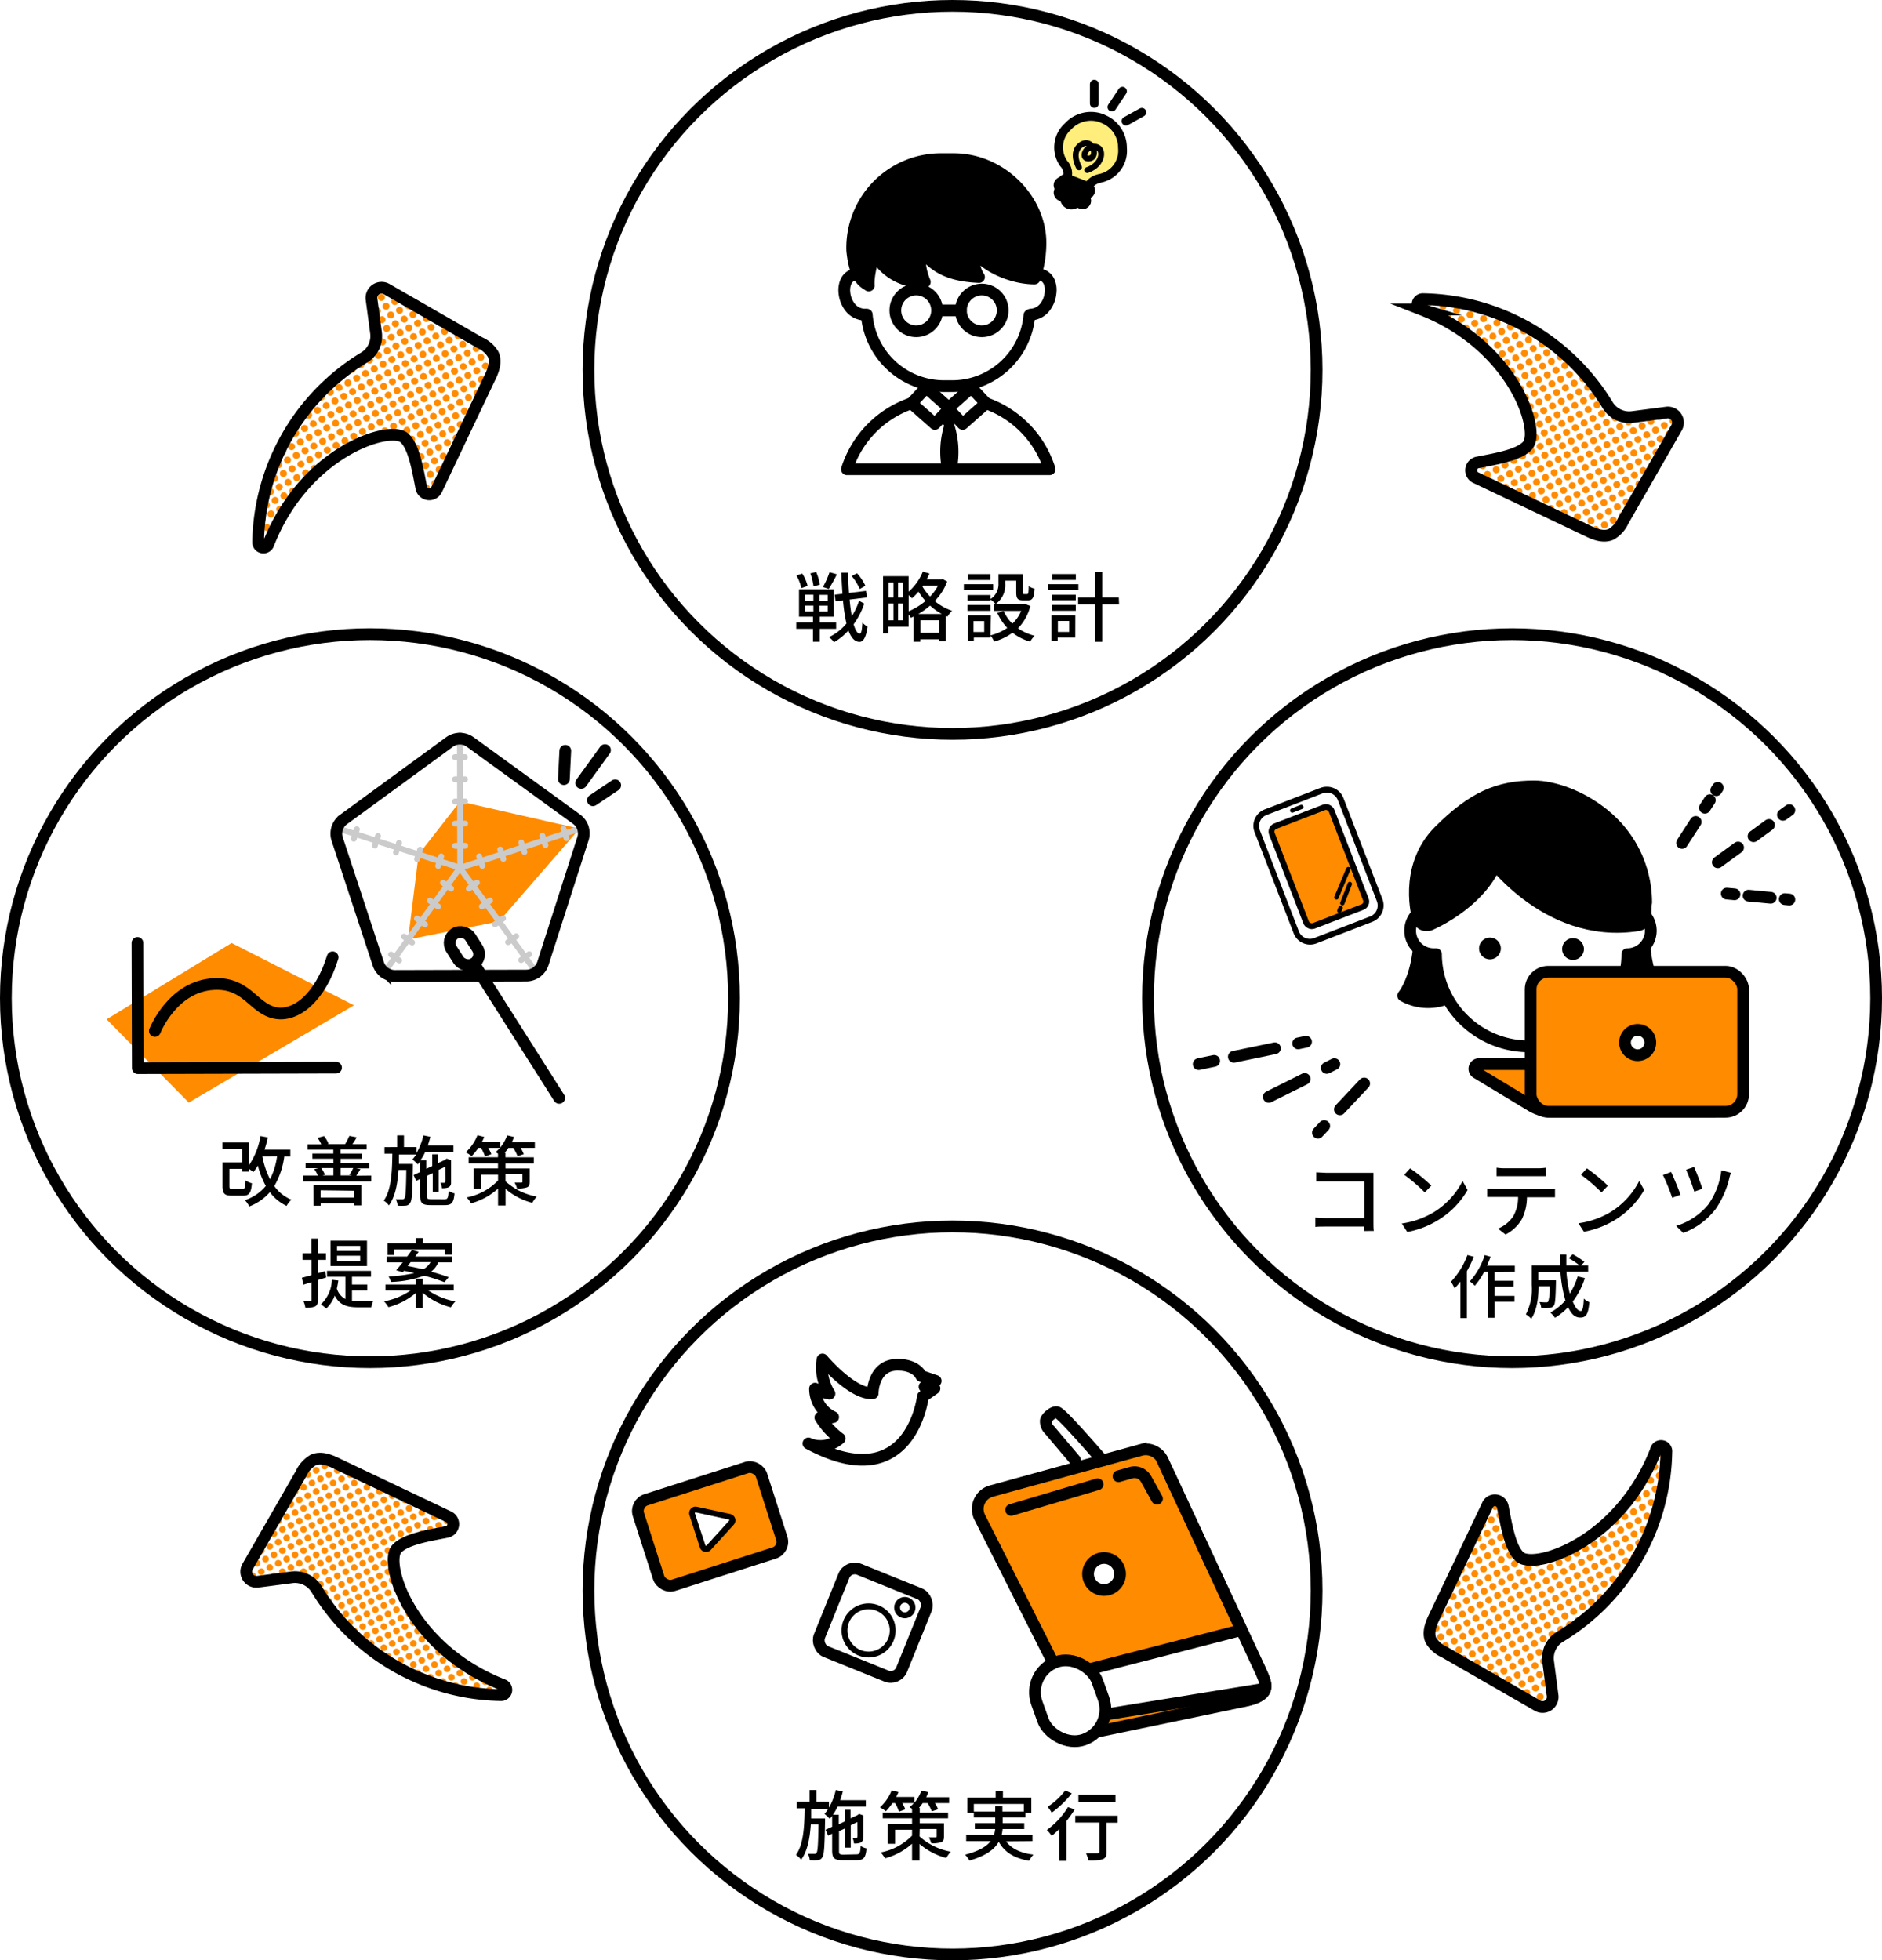 <svg xmlns="http://www.w3.org/2000/svg" xmlns:xlink="http://www.w3.org/1999/xlink" viewBox="0 0 320.81 334.21"><defs><style>.cls-1,.cls-12,.cls-16,.cls-17,.cls-3,.cls-5,.cls-6{fill:none;}.cls-10,.cls-11,.cls-2{fill:#ff8b00;}.cls-10,.cls-11,.cls-12,.cls-13,.cls-15,.cls-17,.cls-18,.cls-19,.cls-20,.cls-21,.cls-3,.cls-4,.cls-5,.cls-6,.cls-7,.cls-8,.cls-9{stroke:#000;}.cls-12,.cls-13,.cls-16,.cls-3,.cls-4,.cls-5,.cls-6,.cls-7,.cls-8,.cls-9{stroke-linecap:round;}.cls-12,.cls-13,.cls-3,.cls-4,.cls-5,.cls-6,.cls-7,.cls-8,.cls-9{stroke-linejoin:round;}.cls-10,.cls-17,.cls-18,.cls-19,.cls-20,.cls-21,.cls-3,.cls-7,.cls-8{stroke-width:2px;}.cls-4{fill:#ffee7b;}.cls-4,.cls-6{stroke-width:1.5px;}.cls-14,.cls-15,.cls-8{fill:#fff;}.cls-9{stroke-width:5px;}.cls-10,.cls-11,.cls-15,.cls-16,.cls-17,.cls-18,.cls-19,.cls-20,.cls-21{stroke-miterlimit:10;}.cls-12,.cls-13{stroke-width:0.75px;}.cls-13{fill:#ff9833;}.cls-16{stroke:#cbcbcb;}.cls-18{fill:url(#_6_dpi_50_6);}.cls-19{fill:url(#_6_dpi_50_6-3);}.cls-20{fill:url(#_6_dpi_50_6-5);}.cls-21{fill:url(#_6_dpi_50_6-7);}</style><pattern id="_6_dpi_50_6" data-name="6 dpi 50% 6" width="48" height="48" patternTransform="translate(34.01 15.02) rotate(-73) scale(0.1)" patternUnits="userSpaceOnUse" viewBox="0 0 48 48"><rect class="cls-1" width="48" height="48"/><circle class="cls-2" cx="24" cy="48" r="6"/><circle class="cls-2" cx="48" cy="48" r="6"/><circle class="cls-2" cx="24" cy="24" r="6"/><circle class="cls-2" cx="48" cy="24" r="6"/><circle class="cls-2" cx="36" cy="36" r="6"/><circle class="cls-2" cx="12" cy="36" r="6"/><circle class="cls-2" cx="36" cy="12" r="6"/><circle class="cls-2" cx="12" cy="12" r="6"/><circle class="cls-2" cy="48" r="6"/><circle class="cls-2" cy="24" r="6"/><circle class="cls-2" cx="24" r="6"/><circle class="cls-2" cx="48" r="6"/><circle class="cls-2" r="6"/></pattern><pattern id="_6_dpi_50_6-3" data-name="6 dpi 50% 6" width="48" height="48" patternTransform="translate(36.53 55.8) rotate(17) scale(0.1)" patternUnits="userSpaceOnUse" viewBox="0 0 48 48"><rect class="cls-1" width="48" height="48"/><circle class="cls-2" cx="24" cy="48" r="6"/><circle class="cls-2" cx="48" cy="48" r="6"/><circle class="cls-2" cx="24" cy="24" r="6"/><circle class="cls-2" cx="48" cy="24" r="6"/><circle class="cls-2" cx="36" cy="36" r="6"/><circle class="cls-2" cx="12" cy="36" r="6"/><circle class="cls-2" cx="36" cy="12" r="6"/><circle class="cls-2" cx="12" cy="12" r="6"/><circle class="cls-2" cy="48" r="6"/><circle class="cls-2" cy="24" r="6"/><circle class="cls-2" cx="24" r="6"/><circle class="cls-2" cx="48" r="6"/><circle class="cls-2" r="6"/></pattern><pattern id="_6_dpi_50_6-5" data-name="6 dpi 50% 6" width="48" height="48" patternTransform="matrix(-0.03, 0.09, -0.09, -0.03, 43.82, 54.12)" patternUnits="userSpaceOnUse" viewBox="0 0 48 48"><rect class="cls-1" width="48" height="48"/><circle class="cls-2" cx="24" cy="48" r="6"/><circle class="cls-2" cx="48" cy="48" r="6"/><circle class="cls-2" cx="24" cy="24" r="6"/><circle class="cls-2" cx="48" cy="24" r="6"/><circle class="cls-2" cx="36" cy="36" r="6"/><circle class="cls-2" cx="12" cy="36" r="6"/><circle class="cls-2" cx="36" cy="12" r="6"/><circle class="cls-2" cx="12" cy="12" r="6"/><circle class="cls-2" cy="48" r="6"/><circle class="cls-2" cy="24" r="6"/><circle class="cls-2" cx="24" r="6"/><circle class="cls-2" cx="48" r="6"/><circle class="cls-2" r="6"/></pattern><pattern id="_6_dpi_50_6-7" data-name="6 dpi 50% 6" width="48" height="48" patternTransform="translate(41.3 13.34) rotate(-163) scale(0.1)" patternUnits="userSpaceOnUse" viewBox="0 0 48 48"><rect class="cls-1" width="48" height="48"/><circle class="cls-2" cx="24" cy="48" r="6"/><circle class="cls-2" cx="48" cy="48" r="6"/><circle class="cls-2" cx="24" cy="24" r="6"/><circle class="cls-2" cx="48" cy="24" r="6"/><circle class="cls-2" cx="36" cy="36" r="6"/><circle class="cls-2" cx="12" cy="36" r="6"/><circle class="cls-2" cx="36" cy="12" r="6"/><circle class="cls-2" cx="12" cy="12" r="6"/><circle class="cls-2" cy="48" r="6"/><circle class="cls-2" cy="24" r="6"/><circle class="cls-2" cx="24" r="6"/><circle class="cls-2" cx="48" r="6"/><circle class="cls-2" r="6"/></pattern></defs><g id="レイヤー_2" data-name="レイヤー 2"><g id="レイヤー_1-2" data-name="レイヤー 1"><path d="M139.74,107.21v2.2h-1.16v-2.2h-2.85v-1.07h2.85v-1H136.2v-4.68h5.94v4.68h-2.4v1h2.79v1.07Zm-3.14-6.94a7.64,7.64,0,0,0-.84-2.17l1-.31a7.17,7.17,0,0,1,.91,2.11Zm.6,2.12h1.45v-1H137.2Zm0,1.86h1.45v-1H137.2Zm1.47-4.29a10,10,0,0,0-.54-2.21l1-.23a8.54,8.54,0,0,1,.61,2.17Zm2.43,1.46h-1.43v1h1.43Zm0,1.84h-1.43v1h1.43Zm1.56-5.35a24.73,24.73,0,0,1-1.39,2.49l-1-.32a13.66,13.66,0,0,0,1.13-2.53Zm4.67,5a13.44,13.44,0,0,1-1.82,3.53c.3,1,.64,1.56,1,1.58s.41-.65.5-1.86a3.73,3.73,0,0,0,.88.68c-.29,2.07-.85,2.61-1.38,2.59-.82,0-1.43-.73-1.89-1.94a9.61,9.61,0,0,1-2.46,2,3.56,3.56,0,0,0-.87-.86,8.64,8.64,0,0,0,3-2.33,28.88,28.88,0,0,1-.59-3.94l-1.28.16-.14-1.13,1.33-.16c-.08-1.13-.15-2.32-.19-3.6h1.16c0,1.21.07,2.37.14,3.46l2.9-.35.15,1.12-2.94.36c.09,1.05.22,2,.37,2.83a11.64,11.64,0,0,0,1.24-2.62Zm-.78-2.49a8.77,8.77,0,0,0-1.37-2.21l.91-.48a8.87,8.87,0,0,1,1.43,2.14Z"/><path d="M161.46,99.15a9.73,9.73,0,0,1-2.12,3.32,9.15,9.15,0,0,0,2.95,1.66,4.74,4.74,0,0,0-.78,1l-.27-.12v4.33h-1.17V109h-3.19v.41h-1.14v-4.3a5.11,5.11,0,0,1-.48.22,3.47,3.47,0,0,0-.38-.56v2.07h-3.44v1.12h-.91V98.24h4.35v2.63a8.9,8.9,0,0,0,2.43-3.42l1.13.33a10.9,10.9,0,0,1-.49,1h2.52l.21-.06Zm-10,.15v2.57h.84V99.3Zm0,6.46h.84v-2.88h-.84Zm2.49-6.46h-.87v2.57h.87Zm0,6.46v-2.88h-.87v2.88Zm.95-1.55a11.06,11.06,0,0,0,2.86-1.75,11,11,0,0,1-1.19-1.59,8.56,8.56,0,0,1-1.12,1.13,7.17,7.17,0,0,0-.55-.54Zm5.64.47a10.65,10.65,0,0,1-2-1.43,13,13,0,0,1-2,1.43Zm-.45,3.21v-2.14h-3.19v2.14Zm-2.73-8.06-.12.17a9,9,0,0,0,1.3,1.7,8,8,0,0,0,1.37-1.87Z"/><path d="M169.3,100.6h-5v-1h5Zm-.47,8.11H166v.55h-1v-4.37h3.91Zm0-6.57a3,3,0,0,0,1.37-2.71V97.88h4.17v3.06c0,.29,0,.35.21.35h.51c.19,0,.24-.17.27-1.37a2.6,2.6,0,0,0,1,.44c-.08,1.55-.38,2-1.13,2h-.83c-.9,0-1.17-.3-1.17-1.36V99h-1.88v.48a3.94,3.94,0,0,1-1.63,3.5,4.72,4.72,0,0,0-.88-.77v.17h-3.9v-.94h3.9Zm-3.9,1h3.9v1h-3.9Zm3.87-4.26H165v-1h3.81Zm-2.85,7v1.87h1.82v-1.87Zm9.68-2.56a8.39,8.39,0,0,1-2.1,3.8,8.65,8.65,0,0,0,2.84,1.27,4.92,4.92,0,0,0-.77,1,8.57,8.57,0,0,1-3-1.52,9.85,9.85,0,0,1-3.14,1.52,3.94,3.94,0,0,0-.65-1.06,8.77,8.77,0,0,0,2.89-1.28A9.24,9.24,0,0,1,170,104.5l1.08-.34a7,7,0,0,0,1.49,2.17,6.39,6.39,0,0,0,1.5-2.18h-4.65V103h5.18l.22,0Z"/><path d="M183.82,100.6h-5.19v-1h5.19Zm-.53,8.11h-3v.55h-1.06v-4.37h4.07Zm-4-7.31h4.09v.94h-4.09Zm0,1.73h4.09v1h-4.09Zm4.1-4.26h-4v-1h4Zm-3.06,7v1.87h1.93v-1.87Zm10.43-2.81H187.9v6.36h-1.22v-6.36h-2.9v-1.19h2.9V97.53h1.22v4.33h2.81Z"/><circle class="cls-3" cx="162.37" cy="63.06" r="62.06"/><path class="cls-4" d="M185.44,32.06s.24-1.28,2.14-1.67a4.8,4.8,0,0,0,3.76-5.17,5.29,5.29,0,0,0-3.45-5l.05,0a5.28,5.28,0,0,0-5.89,1.34,4.77,4.77,0,0,0-.71,6.34,2.46,2.46,0,0,1,.46,2.68"/><rect class="cls-3" x="180.47" y="33.07" width="4.66" height="0.93" rx="0.47" transform="translate(24.52 -63.87) rotate(21.21)"/><rect class="cls-3" x="180.81" y="32.2" width="4.66" height="0.93" rx="0.47" transform="matrix(0.93, 0.36, -0.36, 0.93, 24.23, -64.05)"/><rect class="cls-3" x="181.14" y="31.33" width="4.66" height="0.93" rx="0.47" transform="translate(23.94 -64.23) rotate(21.21)"/><path class="cls-3" d="M183.42,34.28a.93.93,0,0,1-1.7-.65"/><path class="cls-5" d="M183.93,28.53s-1.5-2.58.37-3.85,3,2,1.47,2.32-1-2,.76-2,1.7,3-1.19,4"/><line class="cls-6" x1="189.54" y1="18.25" x2="191.34" y2="15.55"/><line class="cls-6" x1="186.54" y1="14.35" x2="186.54" y2="17.65"/><line class="cls-6" x1="191.94" y1="20.65" x2="194.64" y2="19.15"/><path class="cls-3" d="M175.47,53.75a13.2,13.2,0,0,1-13,12.08h-1.72a13.21,13.21,0,0,1-13-12.19"/><path class="cls-7" d="M176.35,47.46a18.45,18.45,0,0,0,1-6.63c-.36-7.28-7-13.7-14.76-13.7h-1.94a15.13,15.13,0,0,0-15.38,15.55c.47,5,2.13,5.49,2.82,6,0,0-.23-1.68.94-5.26l.09-.09a9.13,9.13,0,0,0,8.52,4.74s-1.54-3.46-.37-5.13c2.5,3.22,5.56,4.09,9.61,4.29a5.27,5.27,0,0,1-.66-4.29c2,2.73,6.59,4.54,10.12,4.54"/><circle class="cls-3" cx="156.18" cy="52.92" r="3.56"/><circle class="cls-3" cx="167.36" cy="52.92" r="3.56"/><line class="cls-3" x1="159.74" y1="52.92" x2="163.8" y2="52.92"/><path class="cls-3" d="M147.32,53.64a3.24,3.24,0,0,1-2.38-1.22,4.67,4.67,0,0,1-1-2.54,3.75,3.75,0,0,1,.22-1.76,2.14,2.14,0,0,1,1.22-1.23,1.52,1.52,0,0,1,1.63.4"/><path class="cls-3" d="M175.69,53.64a3.28,3.28,0,0,0,2.39-1.22,4.66,4.66,0,0,0,1-2.54,3.62,3.62,0,0,0-.21-1.76,2.16,2.16,0,0,0-1.23-1.23,1.52,1.52,0,0,0-1.63.4"/><path class="cls-3" d="M155.59,68.68A17.46,17.46,0,0,0,144.37,80h34.55a17.46,17.46,0,0,0-11-11.3"/><path d="M160.07,71.52s.62,1.21,1.5,1.21,1.81-1.21,1.81-1.21l.11-1.89h-3.4Z"/><path d="M162.61,72.21A15.56,15.56,0,0,1,163.1,80h-2.53a15.49,15.49,0,0,1,.48-7.83Z"/><polygon class="cls-8" points="157.88 66.08 155.38 68.76 159.36 72.28 161.87 69.63 157.88 66.08"/><polygon class="cls-8" points="165.57 66.08 168.07 68.76 164.1 72.28 161.59 69.63 165.57 66.08"/><path d="M232.53,209.87c0-.2,0-.46,0-.76H225.9c-.57,0-1.27,0-1.68.06v-1.59c.41,0,1,.08,1.63.08h6.71v-6.25H226c-.55,0-1.26,0-1.63,0v-1.54c.49,0,1.16.08,1.63.08h7c.38,0,.87,0,1.12,0,0,.31,0,.82,0,1.18v7.24c0,.49,0,1.18.06,1.49Z"/><path d="M244.46,206.63a13.39,13.39,0,0,0,4.86-5.28l.85,1.53a14.44,14.44,0,0,1-4.92,5.07,15.51,15.51,0,0,1-5.36,2.09l-.94-1.45A14.55,14.55,0,0,0,244.46,206.63Zm-.48-4.48-1.11,1.14a29.57,29.57,0,0,0-3.5-3l1-1.1A28.08,28.08,0,0,1,244,202.15Z"/><path d="M263.89,202.75c.3,0,.83,0,1.18-.07v1.44c-.32,0-.81,0-1.18,0h-3.6a8.63,8.63,0,0,1-.87,3.74,6.85,6.85,0,0,1-2.78,2.61l-1.29-1a5.84,5.84,0,0,0,2.59-2.09,6.56,6.56,0,0,0,.84-3.31h-4c-.42,0-.88,0-1.27,0v-1.44c.39,0,.84.07,1.27.07Zm-7.41-2.22c-.46,0-1,0-1.37,0v-1.45a10,10,0,0,0,1.37.1h5.65a9.61,9.61,0,0,0,1.4-.1v1.45c-.45,0-1,0-1.4,0Z"/><path d="M274.56,206.63a13.39,13.39,0,0,0,4.86-5.28l.85,1.53a14.49,14.49,0,0,1-4.91,5.07A15.65,15.65,0,0,1,270,210l-.94-1.45A14.55,14.55,0,0,0,274.56,206.63Zm-.48-4.48L273,203.29a29.57,29.57,0,0,0-3.5-3l1-1.1A28.08,28.08,0,0,1,274.08,202.15Z"/><path d="M286.47,203.69l-1.42.52a34.58,34.58,0,0,0-1.58-3.89l1.4-.51C285.26,200.64,286.13,202.75,286.47,203.69Zm8.6-3.74a7,7,0,0,0-.29.93,15.47,15.47,0,0,1-2.34,5.26,12.35,12.35,0,0,1-5.51,4.06L285.71,209a11.28,11.28,0,0,0,5.51-3.67,12.83,12.83,0,0,0,2.21-5.81Zm-4.88,2.72-1.38.49a35,35,0,0,0-1.4-3.74l1.36-.46C289.1,199.64,289.94,201.83,290.19,202.67Z"/><path d="M251.22,214.26a19,19,0,0,1-1.17,2.46v8h-1.11v-6.22a10.14,10.14,0,0,1-1,1.15,6.21,6.21,0,0,0-.61-1.13,13.2,13.2,0,0,0,2.81-4.55Zm3.56,2.6v1.5H258v1h-3.21v1.57h3.37v1h-3.37v2.73h-1.12v-7.83H253a12.53,12.53,0,0,1-1.6,2.37,7.78,7.78,0,0,0-.85-.74,12.48,12.48,0,0,0,2.54-4.48l1,.28c-.19.51-.39,1-.61,1.52h4.74v1.05Z"/><path d="M270.16,217.9a13.44,13.44,0,0,1-2.06,4c.41,1,.87,1.61,1.36,1.61.31,0,.45-.6.52-2.12a2.8,2.8,0,0,0,.94.61c-.17,2.08-.57,2.63-1.54,2.63s-1.55-.66-2.08-1.77a10.72,10.72,0,0,1-2.23,1.81,5.17,5.17,0,0,0-.8-.9,9.19,9.19,0,0,0,2.57-2.06,22.93,22.93,0,0,1-.84-4.86h-3.77v1.43h3v.42c-.06,2.56-.12,3.57-.36,3.9a1,1,0,0,1-.76.38,8.34,8.34,0,0,1-1.39,0,2.66,2.66,0,0,0-.3-1c.49.05.95.06,1.14.06a.43.43,0,0,0,.36-.14,7.81,7.81,0,0,0,.24-2.62h-1.89c0,1.67-.21,4-1.25,5.55a4.72,4.72,0,0,0-.92-.75,9.3,9.3,0,0,0,1-5v-3.33h4.84c0-.62-.05-1.25-.05-1.88H267c0,.64,0,1.26,0,1.88h2.27a12.15,12.15,0,0,0-1.85-1.24l.66-.68a12.63,12.63,0,0,1,2,1.31l-.56.61h1.2v1.07h-3.7a22.44,22.44,0,0,0,.57,3.73,12,12,0,0,0,1.35-2.94Z"/><circle class="cls-3" cx="257.75" cy="170.18" r="62.06"/><path class="cls-7" d="M275,170a8.63,8.63,0,0,0,8-.25s-4-4.77-2.39-15.91a19.15,19.15,0,0,0-19.09-19.1h-.8a19.16,19.16,0,0,0-19.1,19.1h0c1.59,11.14-2.43,15.91-2.43,15.91a8.63,8.63,0,0,0,8,.25"/><path class="cls-8" d="M277.4,154.67a4,4,0,0,1,0,8h0c0,8.86-7.65,15.72-16.51,15.72h0a15.83,15.83,0,0,1-16.11-15.72h-.4a4,4,0,0,1,0-8l7.56-13.53,19.1.8Z"/><path class="cls-9" d="M279,156.26c-15.12,2.39-24.66-11.93-24.66-11.93-1.6,7.95-11.15,11.93-11.15,11.93s-2.38-7.95,3.19-13.52,9.55-7.17,15.12-7.17,17.5,5.57,17.5,18.31Z"/><circle cx="253.98" cy="161.7" r="1.86"/><circle cx="268.14" cy="161.8" r="1.86"/><path class="cls-10" d="M252.19,181.42h35.74l3.05,8.13h-26.2a7.29,7.29,0,0,1-3.72-1l-9.28-5.61A.8.8,0,0,1,252.19,181.42Z"/><rect class="cls-10" x="260.92" y="165.67" width="36.22" height="23.88" rx="3"/><circle class="cls-8" cx="279.16" cy="177.74" r="2.16"/><path d="M226.18,135.13a2,2,0,0,1,1.87,1.28l6.66,17.25a2,2,0,0,1-1.14,2.58L224,159.93a2,2,0,0,1-2.59-1.15l-6.66-17.24a2,2,0,0,1,1.15-2.59l9.53-3.68a2,2,0,0,1,.71-.14m0-1a3,3,0,0,0-1.07.2L215.57,138a3,3,0,0,0-1.71,3.88l6.66,17.24a3,3,0,0,0,2.8,1.92,3.08,3.08,0,0,0,1.08-.2l9.53-3.68a3,3,0,0,0,1.72-3.88L229,136.05a3,3,0,0,0-2.81-1.92Z"/><rect class="cls-11" x="219.36" y="138.66" width="10.91" height="18.22" rx="1" transform="translate(-38.14 90.91) rotate(-21.12)"/><line class="cls-12" x1="220.28" y1="138.18" x2="221.82" y2="137.58"/><line class="cls-13" x1="229.84" y1="148.17" x2="227.81" y2="153"/><line class="cls-13" x1="228.51" y1="154.79" x2="228.31" y2="155.28"/><line class="cls-13" x1="230.09" y1="150.71" x2="228.82" y2="153.98"/><line class="cls-7" x1="292.56" y1="134.72" x2="292.82" y2="134.31"/><line class="cls-7" x1="290.62" y1="137.71" x2="291.46" y2="136.42"/><line class="cls-7" x1="286.73" y1="143.71" x2="289.05" y2="140.13"/><line class="cls-7" x1="303.92" y1="138.92" x2="305.02" y2="138.12"/><line class="cls-7" x1="298.91" y1="142.57" x2="301.54" y2="140.65"/><line class="cls-7" x1="292.82" y1="147.01" x2="296.28" y2="144.49"/><line class="cls-7" x1="304.24" y1="153.29" x2="305.02" y2="153.36"/><line class="cls-7" x1="298.07" y1="152.7" x2="301.84" y2="153.06"/><line class="cls-7" x1="294.35" y1="152.35" x2="295.67" y2="152.47"/><line class="cls-7" x1="206.97" y1="180.87" x2="204.33" y2="181.42"/><line class="cls-7" x1="217.32" y1="178.72" x2="210.32" y2="180.17"/><line class="cls-7" x1="222.63" y1="177.61" x2="221.29" y2="177.89"/><line class="cls-7" x1="222.4" y1="183.95" x2="216.28" y2="187.01"/><line class="cls-7" x1="227.46" y1="181.42" x2="226.16" y2="182.07"/><line class="cls-7" x1="225.73" y1="191.97" x2="224.66" y2="193.11"/><line class="cls-7" x1="232.54" y1="184.72" x2="228.4" y2="189.13"/><path d="M146,316.14c.54,0,.65-.24.71-1.43a3,3,0,0,0,1,.42c-.14,1.58-.48,2-1.64,2h-2.45c-1.41,0-1.77-.34-1.77-1.64v-2.87l-.68.33-.44-1,1.12-.52v-1.85c-.13.18-.26.35-.4.51a9.39,9.39,0,0,0-.91-.85,5.32,5.32,0,0,0,.63-.83h-2.9c0,.55,0,1.08,0,1.61h2.37s0,.35,0,.51c-.08,4.21-.14,5.69-.48,6.13a.93.93,0,0,1-.78.47,9.13,9.13,0,0,1-1.35,0,3,3,0,0,0-.31-1.08c.48,0,.89,0,1.09,0a.38.38,0,0,0,.39-.18c.19-.26.27-1.47.32-4.82h-1.31c-.17,2.4-.57,4.57-1.65,6a3.45,3.45,0,0,0-.88-.82c1.3-1.78,1.44-4.83,1.49-7.94h-1.34v-1.12H138v-2h1.16v2h2.14v1a10.4,10.4,0,0,0,1.17-3l1.2.24c-.13.51-.28,1-.44,1.5h4.36v1.1h-4.82a9.07,9.07,0,0,1-.79,1.38h1V311l1-.46v-2h1V310l1.16-.53.1-.08.21-.14.74.27,0,.17c0,1.85,0,3.34-.05,3.71a.79.79,0,0,1-.57.79,2.88,2.88,0,0,1-1,.1,2.77,2.77,0,0,0-.23-.91c.21,0,.47,0,.57,0s.2,0,.24-.23,0-1.1,0-2.52l-1.13.54V315h-1v-3.27l-1,.46v3.4c0,.5.1.6.79.6Z"/><path d="M156.75,313.09a10.75,10.75,0,0,0,5.32,2.6,6.17,6.17,0,0,0-.77,1.07,11.42,11.42,0,0,1-4.55-2.39v2.83h-1.28v-2.87a11.31,11.31,0,0,1-4.6,2.49,5.57,5.57,0,0,0-.76-1,10.15,10.15,0,0,0,5.36-2.87v-1h-2.89v2.39h-1.27v-3.42h4.16V310h-5V309h5v-.63l-.42-.26a7,7,0,0,0,.74-.71h-2a6.55,6.55,0,0,1,.53,1.07l-1.08.4a7,7,0,0,0-.66-1.47h-.45A10.16,10.16,0,0,1,151,308.8a6.46,6.46,0,0,0-1-.67,7.89,7.89,0,0,0,2-2.9l1.16.3c-.12.28-.25.56-.39.83h3.09v1a6.64,6.64,0,0,0,1.21-2.09l1.17.27a5.81,5.81,0,0,1-.36.86h3.91v1h-2.42a7.24,7.24,0,0,1,.55,1.06l-1.08.35a8.2,8.2,0,0,0-.72-1.41h-.84a7.54,7.54,0,0,1-.63.83h.13V309h4.83V310h-4.83v.84h4.13v2.29c0,.55-.12.79-.5.95a4.82,4.82,0,0,1-1.66.17,5.17,5.17,0,0,0-.42-1c.48,0,1,0,1.13,0s.21,0,.21-.17v-1.26h-2.89Z"/><path d="M171.5,313.93c.91,1.23,2.48,2,4.66,2.26a4.34,4.34,0,0,0-.72,1.05c-2.54-.43-4.19-1.44-5.19-3.24-.7,1.25-2.13,2.38-5,3.2a4.76,4.76,0,0,0-.74-1c2.39-.61,3.67-1.43,4.36-2.31H164.7v-1.06h4.74a4.77,4.77,0,0,0,.2-1h-3.47v-1h3.48v-1H166v-.75h-1.11v-2.6h4.83v-1.2h1.24v1.2h4.84v2.6h-1v.75h-3.89v1h3.68v1h-3.69a7.25,7.25,0,0,1-.16,1H176v1.06Zm-1.85-5.09v-.92h1.22v.92h3.66v-1.29H166v1.29Z"/><path d="M183.2,308.48a19.26,19.26,0,0,1-1.42,2v6.77h-1.21v-5.43a16.86,16.86,0,0,1-1.29,1.17,6,6,0,0,0-.83-1,13.72,13.72,0,0,0,3.6-3.9Zm-.5-2.73a17,17,0,0,1-3.43,3.29,5.43,5.43,0,0,0-.69-1,11.88,11.88,0,0,0,3-2.79Zm7.8,5h-1.87v5c0,.68-.16,1-.65,1.23a8.16,8.16,0,0,1-2.46.2,4.61,4.61,0,0,0-.39-1.21c.84,0,1.71,0,1.94,0s.33-.07.33-.25v-5h-4.11v-1.16h7.21Zm-.36-3.55h-6.31V306h6.31Z"/><circle class="cls-3" cx="162.37" cy="271.15" r="62.06"/><rect class="cls-10" x="110.02" y="252.59" width="22.03" height="15.31" rx="2" transform="translate(-73.68 49.38) rotate(-17.78)"/><path class="cls-14" d="M120.33,264.07a.6.6,0,0,1-.58-.41L118,258.12a.57.57,0,0,1,.08-.54.64.64,0,0,1,.48-.25l.14,0,5.68,1.23a.59.59,0,0,1,.44.4.58.58,0,0,1-.13.59l-3.9,4.31a.61.61,0,0,1-.44.19Z"/><path d="M118.55,257.83h0l5.68,1.23s.06,0,.08.07a.1.1,0,0,1,0,.1l-3.9,4.3a.09.09,0,0,1-.07,0,.1.1,0,0,1-.1-.07L118.45,258a.08.08,0,0,1,0-.09.1.1,0,0,1,.08-.05m0-1a1.11,1.11,0,0,0-1,1.45l1.77,5.53a1.11,1.11,0,0,0,1.06.76,1.07,1.07,0,0,0,.81-.36l3.91-4.3a1.11,1.11,0,0,0-.59-1.82l-5.68-1.23-.23,0Z"/><path class="cls-3" d="M157.32,238.09s-2,17.4-19.51,8a4.94,4.94,0,0,0,5.33-.84,12.82,12.82,0,0,1-3.3-3.58,5.75,5.75,0,0,0,2.18-.07,5.32,5.32,0,0,1-3.09-4.85,9.26,9.26,0,0,0,2.46.85,8.41,8.41,0,0,1-1.19-5.83s5.05,6,8.56,5.76c0,0,0-5.19,4.7-4.84,0,0,2.6,0,3.58,1.9l2.46.84-1.9,1,1.69.28Z"/><rect class="cls-3" x="141.2" y="269.09" width="15.13" height="15.13" rx="2" transform="translate(114.59 -35.6) rotate(22.02)"/><circle class="cls-15" cx="148.06" cy="277.97" r="4.11"/><circle class="cls-15" cx="154.24" cy="274.08" r="1.32"/><path class="cls-10" d="M179.74,283.92,167,258.67a3.16,3.16,0,0,1,2-4.46l25.46-7a3.16,3.16,0,0,1,3.68,1.65l16.66,35.78c1,2.28,2.29,4.32-2.54,5.33l-25.11,5.23"/><path class="cls-3" d="M187.93,249s-6.55-7.65-7.65-8.19c-.57-.29-1.81.73-2,1.35a2,2,0,0,0,.66,1.66l4.31,5.1"/><line class="cls-3" x1="172.36" y1="257.42" x2="187.11" y2="253.05"/><path class="cls-3" d="M190.66,251.68l2.12-.6a2.23,2.23,0,0,1,2.57,1.06l1.87,3.37"/><circle class="cls-8" cx="188.2" cy="268.35" r="2.73"/><polyline class="cls-8" points="211.21 278.01 185.54 284.62 187.32 292.49 215.52 287.92"/><path class="cls-3" d="M198.1,248.84l16.66,35.78c1,2.28,2.29,4.32-2.54,5.33"/><rect class="cls-8" x="176.95" y="282.92" width="10.96" height="14.06" rx="5.48" transform="translate(-87.18 78.62) rotate(-19.73)"/><path d="M48.46,197.15a13.5,13.5,0,0,1-1.7,5.06,6.64,6.64,0,0,0,2.91,2.32,4.43,4.43,0,0,0-.82,1.06A7.63,7.63,0,0,1,46,203.25a8.82,8.82,0,0,1-3.5,2.43,5.32,5.32,0,0,0-.75-1.07,7.79,7.79,0,0,0,3.56-2.42,14.59,14.59,0,0,1-1.36-3.48,7.31,7.31,0,0,1-.76,1.12,8.54,8.54,0,0,0-.72-.53v.44H41.28v-.46H39.1v2.95c0,.42.09.48.59.48h1.6c.44,0,.52-.2.57-1.45a3.31,3.31,0,0,0,1.08.47c-.14,1.68-.47,2.12-1.54,2.12H39.55c-1.26,0-1.61-.34-1.62-1.61v-4.06h3.36V195.9H37.92v-1.14h4.53v3.88a12.38,12.38,0,0,0,1.95-4.95l1.26.23a18.61,18.61,0,0,1-.57,2.08h4.4v1.16Zm-3.74,0a14.43,14.43,0,0,0,1.31,3.9,12.33,12.33,0,0,0,1.2-3.91Z"/><path d="M63.29,200.42v1l-11.6,0v-1h2.49a4.89,4.89,0,0,0-.61-1.09l.72-.17h-2.2v-.89l4.74,0v-.72H53.25v-.88h3.57V196h-4.4v-.9h2.34a6.12,6.12,0,0,0-.62-1.11l1.09-.3A4.84,4.84,0,0,1,56,195l-.2.07h3.09l-.07,0a10.53,10.53,0,0,0,.73-1.41l1.26.24a11.67,11.67,0,0,1-.74,1.18h2.43v.9H58.05v.7h3.66v.88H58.06v.73h4.86v.9H60.69l.75.14c-.26.43-.5.82-.71,1.12ZM53.45,202l8.13,0v3.51H60.35v-.36H54.66v.41h-1.2Zm1.2.93v1.25h5.69V203Zm.1-3.79a5.08,5.08,0,0,1,.64,1.14l-.43.12h1.87v-1.26Zm3.31,0v1.26h2l-.5-.09a9.47,9.47,0,0,0,.65-1.17Z"/><path d="M75.77,204.47c.54,0,.65-.24.71-1.44a3.06,3.06,0,0,0,1,.43c-.14,1.57-.47,2-1.63,2H73.39c-1.4,0-1.77-.33-1.77-1.63V201l-.67.33-.45-1,1.12-.52V198a5.08,5.08,0,0,1-.41.51,7.42,7.42,0,0,0-.91-.84,6.18,6.18,0,0,0,.64-.84H68c0,.54,0,1.08,0,1.61h2.38s0,.35,0,.5c-.07,4.21-.13,5.7-.47,6.14a.92.92,0,0,1-.78.47,9.13,9.13,0,0,1-1.35,0,2.79,2.79,0,0,0-.31-1.08c.48,0,.9,0,1.09,0a.38.38,0,0,0,.39-.18c.19-.26.27-1.47.31-4.83H67.93c-.16,2.4-.56,4.57-1.64,6.05a3.14,3.14,0,0,0-.88-.82c1.29-1.78,1.43-4.84,1.47-8H65.54v-1.12H67.7v-2h1.16v2H71v1a10.4,10.4,0,0,0,1.17-3l1.19.24c-.13.51-.27,1-.44,1.5l4.37,0v1.11H72.47a8.3,8.3,0,0,1-.79,1.38h1v1.46l1-.46v-2h1v1.49l1.16-.54.1-.08.21-.14.74.27,0,.17c0,1.84,0,3.34,0,3.7a.79.79,0,0,1-.56.8,2.91,2.91,0,0,1-1,.1,3.38,3.38,0,0,0-.23-.91c.2,0,.46,0,.57,0s.19,0,.23-.23,0-1.1,0-2.52l-1.13.54v3.76h-1V200l-1,.47v3.4c0,.5.1.59.79.59Z"/><path d="M86.17,201.4A10.73,10.73,0,0,0,91.5,204a6.17,6.17,0,0,0-.77,1.07,11.22,11.22,0,0,1-4.55-2.38v2.83H84.9v-2.88a11.22,11.22,0,0,1-4.6,2.51,4.81,4.81,0,0,0-.75-1,10.07,10.07,0,0,0,5.35-2.89v-1H82v2.4H80.73V199.2h4.16v-.85l-5,0V197.3h5v-.62l-.41-.26a8.22,8.22,0,0,0,.74-.72h-2a6,6,0,0,1,.54,1.07l-1.08.4A8.22,8.22,0,0,0,82,195.7h-.46a10.26,10.26,0,0,1-1.15,1.42,5.54,5.54,0,0,0-1-.67,7.84,7.84,0,0,0,2-2.91l1.16.3c-.12.29-.25.56-.39.83h3.09v1a6.86,6.86,0,0,0,1.2-2.1l1.17.27a5.81,5.81,0,0,1-.36.86h3.91v1H88.75a6.71,6.71,0,0,1,.54,1.07l-1.07.35a7.86,7.86,0,0,0-.72-1.41h-.85a7.47,7.47,0,0,1-.62.83h.13v.77H91v1.05H86.17v.85h4.12v2.28c0,.55-.11.8-.49.95a4.78,4.78,0,0,1-1.66.18,5.17,5.17,0,0,0-.42-1c.48,0,1,0,1.13,0s.21,0,.21-.17v-1.26H86.17Z"/><path d="M54.19,218.24v3.37c0,.6-.11.92-.45,1.11a3.88,3.88,0,0,1-1.69.24,3.55,3.55,0,0,0-.33-1.12h1.15c.15,0,.22,0,.22-.24v-3l-1.36.42-.28-1.17,1.64-.45v-2.61H51.56v-1.12h1.51v-2.51h1.11v2.51h1.38v1.12H54.18v2.28l1.25-.36.17,1.09ZM60,221.75a6.46,6.46,0,0,0,1.08.06c.38,0,2.07,0,2.55,0a3.91,3.91,0,0,0-.33,1.07H61.06c-1.81,0-3.16-.32-4-2a5.66,5.66,0,0,1-1.46,2.22,5.16,5.16,0,0,0-.91-.72,5.92,5.92,0,0,0,1.88-4.19l1.1.12a13.38,13.38,0,0,1-.25,1.37,3,3,0,0,0,1.46,1.79v-3.8H55.74v-1l7.5,0v1H60V219h2.6v1H60Zm2.56-5.91-6.21,0v-4.32h6.21Zm-1.16-3.43H57.45v.86H61.4Zm0,1.68H57.45V215H61.4Z"/><path d="M73,220a12.29,12.29,0,0,0,4.62,1.88,5.45,5.45,0,0,0-.76,1,11.71,11.71,0,0,1-4.79-2.47V223H70.88v-2.56a11.77,11.77,0,0,1-4.67,2.42,5.32,5.32,0,0,0-.75-1A11.64,11.64,0,0,0,70,220H65.72v-1h5.15v-1h1.21v1h5.26v1Zm-5.47-3.45c.34-.37.72-.84,1.12-1.33H65.93v-1h3.48l.82-1.12,1.13.32c-.18.26-.38.52-.58.8l6.33,0v1H74.72a4.24,4.24,0,0,1-1.23,1.59c1.17.31,2.23.65,3,.94l-.73.85a29.84,29.84,0,0,0-3.46-1.11,17.92,17.92,0,0,1-5.66,1.07,3.21,3.21,0,0,0-.4-.94,25.42,25.42,0,0,0,4.37-.57c-.6-.15-1.18-.28-1.74-.4l-.22.26Zm-.37-2.58H66.06V212l4.82,0v-.92h1.21V212H77v1.91H75.82V213l-8.65,0ZM70,215.17c-.16.23-.35.45-.51.67.83.15,1.74.34,2.65.56a3.11,3.11,0,0,0,1.26-1.23Z"/><circle class="cls-3" cx="63.06" cy="170.18" r="62.06"/><polygon class="cls-2" points="98.78 141.28 85.07 157.08 69.56 160.18 71.36 145.67 78.42 136.64 98.78 141.28"/><line class="cls-16" x1="78.4" y1="125.3" x2="78.45" y2="147.97"/><line class="cls-16" x1="77.55" y1="129.08" x2="79.26" y2="129.08"/><line class="cls-16" x1="77.57" y1="136.64" x2="79.28" y2="136.64"/><line class="cls-16" x1="77.56" y1="132.86" x2="79.27" y2="132.86"/><line class="cls-16" x1="77.58" y1="140.42" x2="79.29" y2="140.41"/><line class="cls-16" x1="77.59" y1="144.2" x2="79.3" y2="144.19"/><line class="cls-16" x1="56.97" y1="141.03" x2="78.55" y2="147.98"/><line class="cls-16" x1="60.31" y1="143" x2="60.83" y2="141.38"/><line class="cls-16" x1="67.5" y1="145.32" x2="68.02" y2="143.7"/><line class="cls-16" x1="63.9" y1="144.16" x2="64.43" y2="142.54"/><line class="cls-16" x1="71.1" y1="146.48" x2="71.62" y2="144.85"/><line class="cls-16" x1="74.69" y1="147.64" x2="75.21" y2="146.01"/><line class="cls-16" x1="65.13" y1="166.3" x2="78.41" y2="147.93"/><line class="cls-16" x1="68.04" y1="163.74" x2="66.66" y2="162.74"/><line class="cls-16" x1="72.46" y1="157.61" x2="71.08" y2="156.61"/><line class="cls-16" x1="70.25" y1="160.68" x2="68.87" y2="159.68"/><line class="cls-16" x1="74.68" y1="154.55" x2="73.29" y2="153.55"/><line class="cls-16" x1="76.89" y1="151.49" x2="75.51" y2="150.49"/><line class="cls-16" x1="91.75" y1="166.23" x2="78.38" y2="147.93"/><line class="cls-16" x1="90.21" y1="162.68" x2="88.84" y2="163.68"/><line class="cls-16" x1="85.76" y1="156.58" x2="84.38" y2="157.58"/><line class="cls-16" x1="87.99" y1="159.63" x2="86.61" y2="160.63"/><line class="cls-16" x1="83.53" y1="153.53" x2="82.15" y2="154.53"/><line class="cls-16" x1="81.3" y1="150.48" x2="79.92" y2="151.48"/><line class="cls-16" x1="99.9" y1="140.92" x2="78.36" y2="147.98"/><line class="cls-16" x1="96.04" y1="141.29" x2="96.57" y2="142.91"/><line class="cls-16" x1="88.86" y1="143.64" x2="89.39" y2="145.26"/><line class="cls-16" x1="92.45" y1="142.47" x2="92.98" y2="144.09"/><line class="cls-16" x1="85.27" y1="144.82" x2="85.8" y2="146.44"/><line class="cls-16" x1="81.68" y1="146" x2="82.21" y2="147.62"/><path class="cls-17" d="M76.62,126.51l-18.06,13.2a3,3,0,0,0-1.08,3.35l7,21.25a3,3,0,0,0,2.86,2.07l22.37-.06a3,3,0,0,0,2.84-2.08L99.37,143a3,3,0,0,0-1.1-3.35L80.15,126.5A3,3,0,0,0,76.62,126.51Z"/><line class="cls-3" x1="96.12" y1="132.83" x2="96.36" y2="128"/><line class="cls-3" x1="99.08" y1="133.48" x2="103.13" y2="127.88"/><line class="cls-3" x1="101.07" y1="136.43" x2="104.87" y2="133.88"/><polygon class="cls-2" points="18.17 173.78 39.48 160.77 60.34 171.39 32.18 187.98 18.17 173.78"/><polyline class="cls-3" points="23.43 160.76 23.49 182.11 57.28 182.02"/><path class="cls-3" d="M26.4,175.77s3-7.67,10.09-8c5.6-.27,6.63,4.06,10.29,4.9s7.86-2.72,9.92-9.46"/><line class="cls-3" x1="80.8" y1="164.28" x2="95.32" y2="187.18"/><rect class="cls-3" x="77.27" y="158.67" width="3.8" height="6.08" rx="1.9" transform="translate(-74.4 67.71) rotate(-32.44)"/><path class="cls-18" d="M242.62,51A37.51,37.51,0,0,1,274,69a4.3,4.3,0,0,0,4.25,2.1l5.83-.76a1.72,1.72,0,0,1,1.72,2.57L276.7,88.79a5.06,5.06,0,0,1-2.05,2.3c-1.32.59-2.85,0-4.16-.66l-18.93-9a1.37,1.37,0,0,1,.32-2.59c3.24-.63,7.08-1.27,8.52-2.89,2.22-2.47-2.28-17-18.11-23.19A.9.9,0,0,1,242.62,51Z"/><path class="cls-19" d="M284.05,247.57A37.52,37.52,0,0,1,266,279a4.27,4.27,0,0,0-2.1,4.24l.76,5.83a1.72,1.72,0,0,1-2.57,1.72l-15.87-9.13a5.06,5.06,0,0,1-2.3-2c-.59-1.32,0-2.84.66-4.16l9-18.93a1.37,1.37,0,0,1,2.59.32c.63,3.25,1.27,7.08,2.89,8.53,2.47,2.21,17-2.28,23.19-18.12A.91.91,0,0,1,284.05,247.57Z"/><path class="cls-20" d="M85.41,289A37.5,37.5,0,0,1,54,271a4.31,4.31,0,0,0-4.25-2.09l-5.83.76a1.73,1.73,0,0,1-1.72-2.57l9.13-15.88a5.09,5.09,0,0,1,2.05-2.29c1.32-.6,2.85,0,4.16.66l18.93,9a1.37,1.37,0,0,1-.32,2.59c-3.25.63-7.08,1.26-8.52,2.88-2.22,2.48,2.28,17,18.11,23.2A.9.9,0,0,1,85.41,289Z"/><path class="cls-21" d="M44,92.44A37.52,37.52,0,0,1,62,61a4.28,4.28,0,0,0,2.1-4.24L63.33,51a1.73,1.73,0,0,1,2.57-1.72l15.87,9.13a5.06,5.06,0,0,1,2.3,2c.59,1.33,0,2.85-.66,4.16l-9,18.94a1.38,1.38,0,0,1-2.59-.33c-.63-3.24-1.27-7.07-2.89-8.52-2.47-2.22-17,2.28-23.19,18.11A.9.9,0,0,1,44,92.44Z"/></g></g></svg>